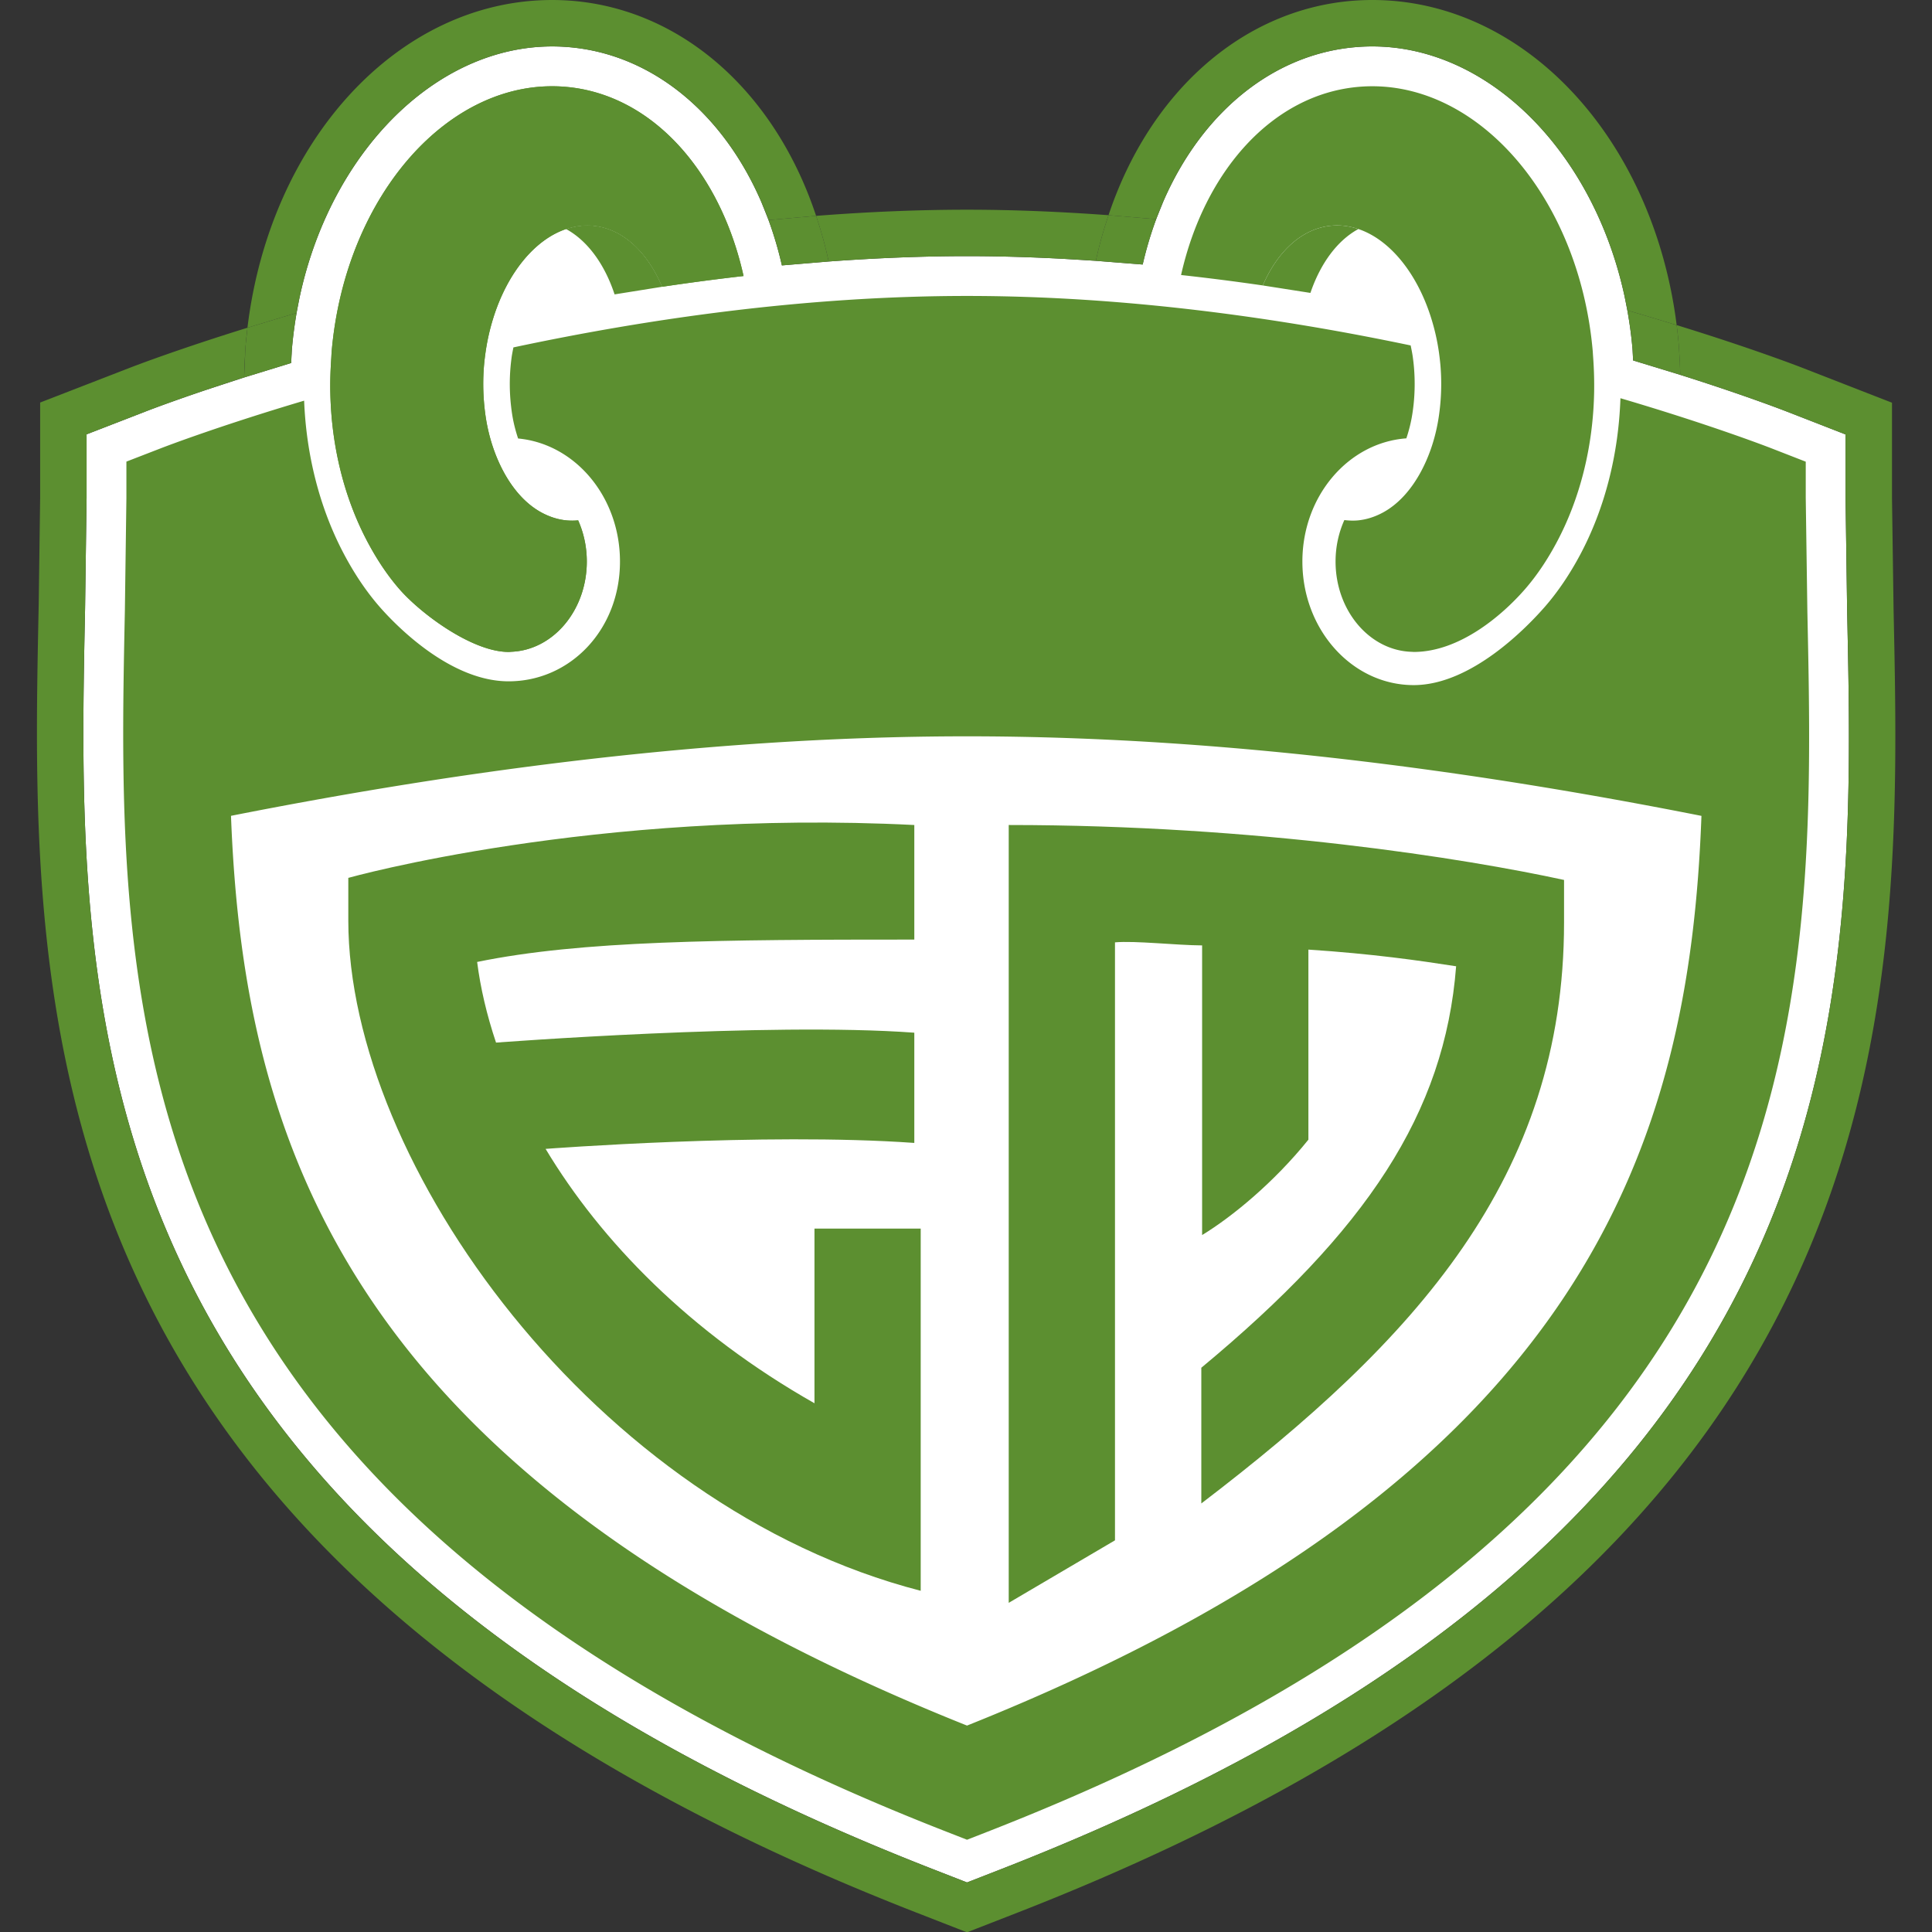 <svg xmlns="http://www.w3.org/2000/svg" xmlns:xlink="http://www.w3.org/1999/xlink" viewBox="0 0 607 607" width="150px" height="150px" fill-rule="evenodd" stroke-linejoin="round" stroke-miterlimit="2"><rect x="0" y="0" width="607" height="607" fill="#333333" stroke="none"/><g transform="matrix(1.023 0 0 1.023 10.588 -3.07)"><path d="M316.154 82.488c-10.002-.535-19.854-.823-29.515-.823-13.799 0-28.01.586-42.485 1.646l-14.369 1.202a113.12 113.12 0 0 0-4.1-13.921l-2.225-5.581c-11.797-27.295-33.527-45.3-58.957-47.519-38.237-3.376-73.052 30.53-82.893 77.076l-.873 4.543c-.604 3.508-1.084 7.082-1.402 10.722a35.98 35.98 0 0 0-.11 1.764l-.041.624c-.049.786-.065 1.495-.102 2.257l-14.455 4.451-12.048 3.945c-10.658 3.595-17.029 6.04-18.105 6.459l-18.232 7.058v19.549l-.449 32.944-.02 1.353c-1.275 62.172-2.722 132.637 29.705 201.159 37.37 78.966 112.864 139.707 230.789 185.697l10.372 4.042 10.371-4.042c117.763-45.928 193.13-106.584 230.403-185.441 32.349-68.435 30.853-138.798 29.533-200.873l-.016-.925-.477-33.914v-19.508l-18.196-7.091c-1.561-.607-13.428-5.168-32.57-11.215l-14.479-4.426-.135-2.58a19.85 19.85 0 0 0-.081-1.271c-.342-3.916-.876-7.763-1.557-11.541l-.894-4.505c-10.047-46.159-44.65-79.687-82.726-76.311-25.322 2.212-47.013 20.123-58.846 47.268l-2.234 5.551a113.81 113.81 0 0 0-4.144 13.929l-14.386-1.137-10.051-.615z" fill="#fff"/><g fill="#5c8f30"><g fill-rule="nonzero"><path d="M405.815 17.493c39.306-3.484 74.911 32.357 83.62 80.816l5.371 1.581 9.781 2.955c-7.242-57.318-46.641-99.844-93.474-99.844a77.91 77.91 0 0 0-6.537.277c-33.772 2.955-61.956 28.319-74.479 65.811l14.638 1.223c11.191-30.238 34.069-50.46 61.08-52.819zM80.737 99.113c8.468-48.858 44.294-85.103 83.767-81.619 27.125 2.368 50.04 22.695 61.182 53.101l14.606-1.3C227.814 31.689 199.613 6.243 165.743 3.28a77.62 77.62 0 0 0-6.524-.277c-47.057 0-86.599 42.941-93.572 100.655l9.862-2.991 5.229-1.553z"/><path d="M244.154 83.313c14.475-1.06 28.686-1.646 42.484-1.646 12.882 0 26.102.513 39.567 1.439l.326-1.447c.982-4.34 2.205-8.509 3.566-12.568-14.801-1.084-29.33-1.687-43.458-1.687-15.042 0-30.532.668-46.348 1.891 1.369 4.124 2.604 8.342 3.574 12.743l.289 1.276zm327.055 107.175l-.016-.917-.477-33.629v-29.26l-27.292-10.632c-1.744-.685-16.089-6.194-38.837-13.204a147.32 147.32 0 0 1 .615 5.762 42.79 42.79 0 0 1 .118 1.854l-.024-.35a160.3 160.3 0 0 1 .391 8.016c19.141 6.048 31.009 10.608 32.569 11.215l18.196 7.091v19.508l.477 33.914.016.925c1.32 62.074 2.816 132.437-29.533 200.873-37.272 78.856-112.64 139.512-230.402 185.44l-10.372 4.043-10.372-4.043C158.34 531.105 82.846 470.363 45.476 391.397c-32.427-68.521-30.98-138.986-29.704-201.158l.02-1.353.448-32.944v-19.549l18.233-7.058c1.434-.558 12.283-4.719 30.153-10.404a149.88 149.88 0 0 1 .334-7.69c.049-1.113.094-1.887.167-2.665.143-1.646.326-3.289.518-4.919-21.485 6.671-34.713 11.749-36.327 12.377l-27.34 10.595v29.313l-.44 32.667-.029 1.337C-1.03 313.589-4.498 482.912 271.087 590.388l15.543 6.064 15.563-6.064c275.23-107.342 271.64-276.441 269.015-399.9z"/><path d="M326.205 83.105l14.386 1.137c1.113-4.845 2.506-9.487 4.145-13.929l-14.638-1.223c-1.361 4.059-2.584 8.228-3.566 12.568l-.326 1.447zM64.961 111.241l-.334 7.69 14.455-4.45.102-2.258.041-.624a36.6 36.6 0 0 1 .11-1.765 130.07 130.07 0 0 1 1.402-10.722l-5.229 1.553-9.862 2.991-.518 4.919-.167 2.665zm164.824-26.726l14.369-1.202-.289-1.276c-.97-4.401-2.205-8.619-3.574-12.743l-14.606 1.3a113.14 113.14 0 0 1 4.1 13.921zm259.65 13.795c.681 3.778 1.214 7.625 1.557 11.541a20.3 20.3 0 0 1 .082 1.271c.069.892.086 1.712.134 2.58l14.479 4.426a160.3 160.3 0 0 0-.391-8.016l.024.35a42.79 42.79 0 0 0-.118-1.854c-.167-1.936-.375-3.859-.615-5.762l-9.781-2.955-5.371-1.581zM406.83 73.341c-2.653-.884-5.392-1.284-8.175-1.035-9.108.787-16.66 7.886-21.175 18.363l14.622 2.29c3.081-9.035 8.24-16.093 14.728-19.618zm-235.158-1.035c-2.783-.249-5.522.151-8.171 1.035 6.598 3.586 11.843 10.808 14.899 20.071l14.614-2.339c-4.499-10.698-12.124-17.964-21.342-18.767z"/><path d="M286.639 532.96C95.868 456.716 64.411 353.172 60.593 253.556c60.379-11.932 141.264-24.419 226.046-24.419 84.826 0 165.235 12.503 225.557 24.435-3.668 99.583-34.815 203.151-225.557 279.387zm258.09-341.926l-.501-35.092v-11.15l-10.396-4.051c-1.826-.709-19.109-7.364-46.515-15.441-.583 17.263-4.801 33.808-12.291 47.921-3.252 6.121-6.916 11.533-10.881 16.089-5.261 6.031-22.483 24.101-40.321 24.101-18.881 0-34.187-16.994-34.187-37.961 0-20.111 14.104-36.526 31.926-37.822.66-1.972 1.218-4.026 1.618-6.178.253-1.361.444-2.751.603-4.169a59.99 59.99 0 0 0 .11-11.574c-.086-1.019-.212-2.038-.346-3.048-.163-1.194-.416-2.38-.656-3.566-40.076-8.411-87.492-15.201-136.252-15.201-49.922 0-98.535 7.115-139.312 15.804-.192.99-.399 1.985-.542 2.979-.126.986-.257 1.997-.342 3.024-.334 3.831-.302 7.69.102 11.484.155 1.451.342 2.877.599 4.259.403 2.168.962 4.234 1.622 6.227 17.528 1.638 31.29 17.915 31.29 37.782 0 20.967-15.307 36.795-34.204 36.795-18.082 0-34.827-17.389-39.66-22.936-4.21-4.833-8.057-10.604-11.423-17.136-7.05-13.685-11.064-29.594-11.716-46.12-26.008 7.731-42.383 13.986-44.159 14.679l-10.424 4.034v11.174l-.469 34.554c-2.519 122.278-5.636 274.456 252.71 375.208l5.929 2.315 5.929-2.315c257.98-100.61 254.756-252.564 252.16-374.67zm-65.824-78.709l-.09-1.418c-4.177-47.962-36.384-84.329-71.932-81.232-26.53 2.315-47.358 26.004-54.506 57.791a715.18 715.18 0 0 1 25.104 3.203c4.515-10.477 12.067-17.577 21.175-18.363 2.783-.249 5.522.151 8.175 1.035 9.512 3.199 17.764 13.228 22.137 26.656 1.186 3.635 2.099 7.503 2.657 11.578a84.47 84.47 0 0 1 .391 3.423 67.57 67.57 0 0 1-.13 13.151c-.175 1.63-.395 3.232-.689 4.792-1.027 5.546-2.812 10.559-5.135 14.883-3.016 5.612-6.981 10.021-11.647 12.56-2.449 1.329-5.086 2.205-7.865 2.449-1.353.114-2.698.049-4.026-.11-1.712 3.814-2.698 8.134-2.698 12.727 0 15.123 10.506 27.439 23.514 27.74.159.008.318.033.485.033 14.104 0 27.19-11.256 34.171-19.264 3.725-4.283 6.989-9.21 9.83-14.565 6.875-12.943 11.04-28.645 11.407-45.688.077-3.733-.041-7.539-.326-11.382z"/></g><use xlink:href="#B"/><g fill-rule="nonzero"><use xlink:href="#B"/><path d="M239.79 380.321v53.647c-38.299-21.721-65.538-49.763-82.577-78.123 0 0 66.899-5.135 113.239-1.83v-33.853c-44.958-3.325-128.46 3.04-128.46 3.04-2.849-8.493-4.792-16.81-5.803-24.769 32.04-6.582 74.406-6.871 134.263-6.871v-35.186c-98.466-4.968-173.83 16.236-173.83 16.236v13.061c0 74.614 75.84 180.089 175.794 205.89V380.321H239.79zm59.657-123.945v238.887l32.635-19.199v-183.65c6.264-.546 18.632.884 26.758.941v88.955c9.243-5.62 22.088-16.183 32.643-29.293v-58.374c19.7 1.292 33.894 3.338 45.37 5.119-3.492 45.162-27.569 81.22-78.257 123.301v41.678c65.506-49.995 111.401-100.011 111.401-178.423v-13.069c-30.287-6.565-94.122-16.872-170.549-16.872z"/></g></g></g><defs ><path id="B" d="M163.444 29.674c-35.548-3.097-67.743 33.27-71.932 81.232-.061.725-.077 1.434-.126 2.152-.245 3.594-.367 7.156-.285 10.649.359 16.619 4.336 31.966 10.914 44.73 2.95 5.726 6.374 10.987 10.323 15.523 6.512 7.474 22.296 19.264 33.515 19.264.33 0 .64-.041.958-.057 12.792-.583 23.058-12.776 23.058-27.716 0-4.552-.97-8.843-2.657-12.637-1.141.102-2.278.118-3.431.02-2.787-.245-5.412-1.121-7.865-2.449-4.678-2.547-8.644-6.965-11.667-12.601-2.307-4.312-4.083-9.312-5.119-14.842a64.11 64.11 0 0 1-.693-4.898c-.436-4.169-.509-8.538-.118-13.045a72.02 72.02 0 0 1 .399-3.423c.522-3.835 1.361-7.49 2.441-10.942 4.308-13.754 12.678-24.04 22.345-27.292 2.649-.884 5.387-1.284 8.171-1.035 9.218.803 16.843 8.069 21.342 18.767 8.175-1.227 16.513-2.331 24.994-3.301-7.079-31.942-27.948-55.774-54.564-58.097z"/></defs></svg>